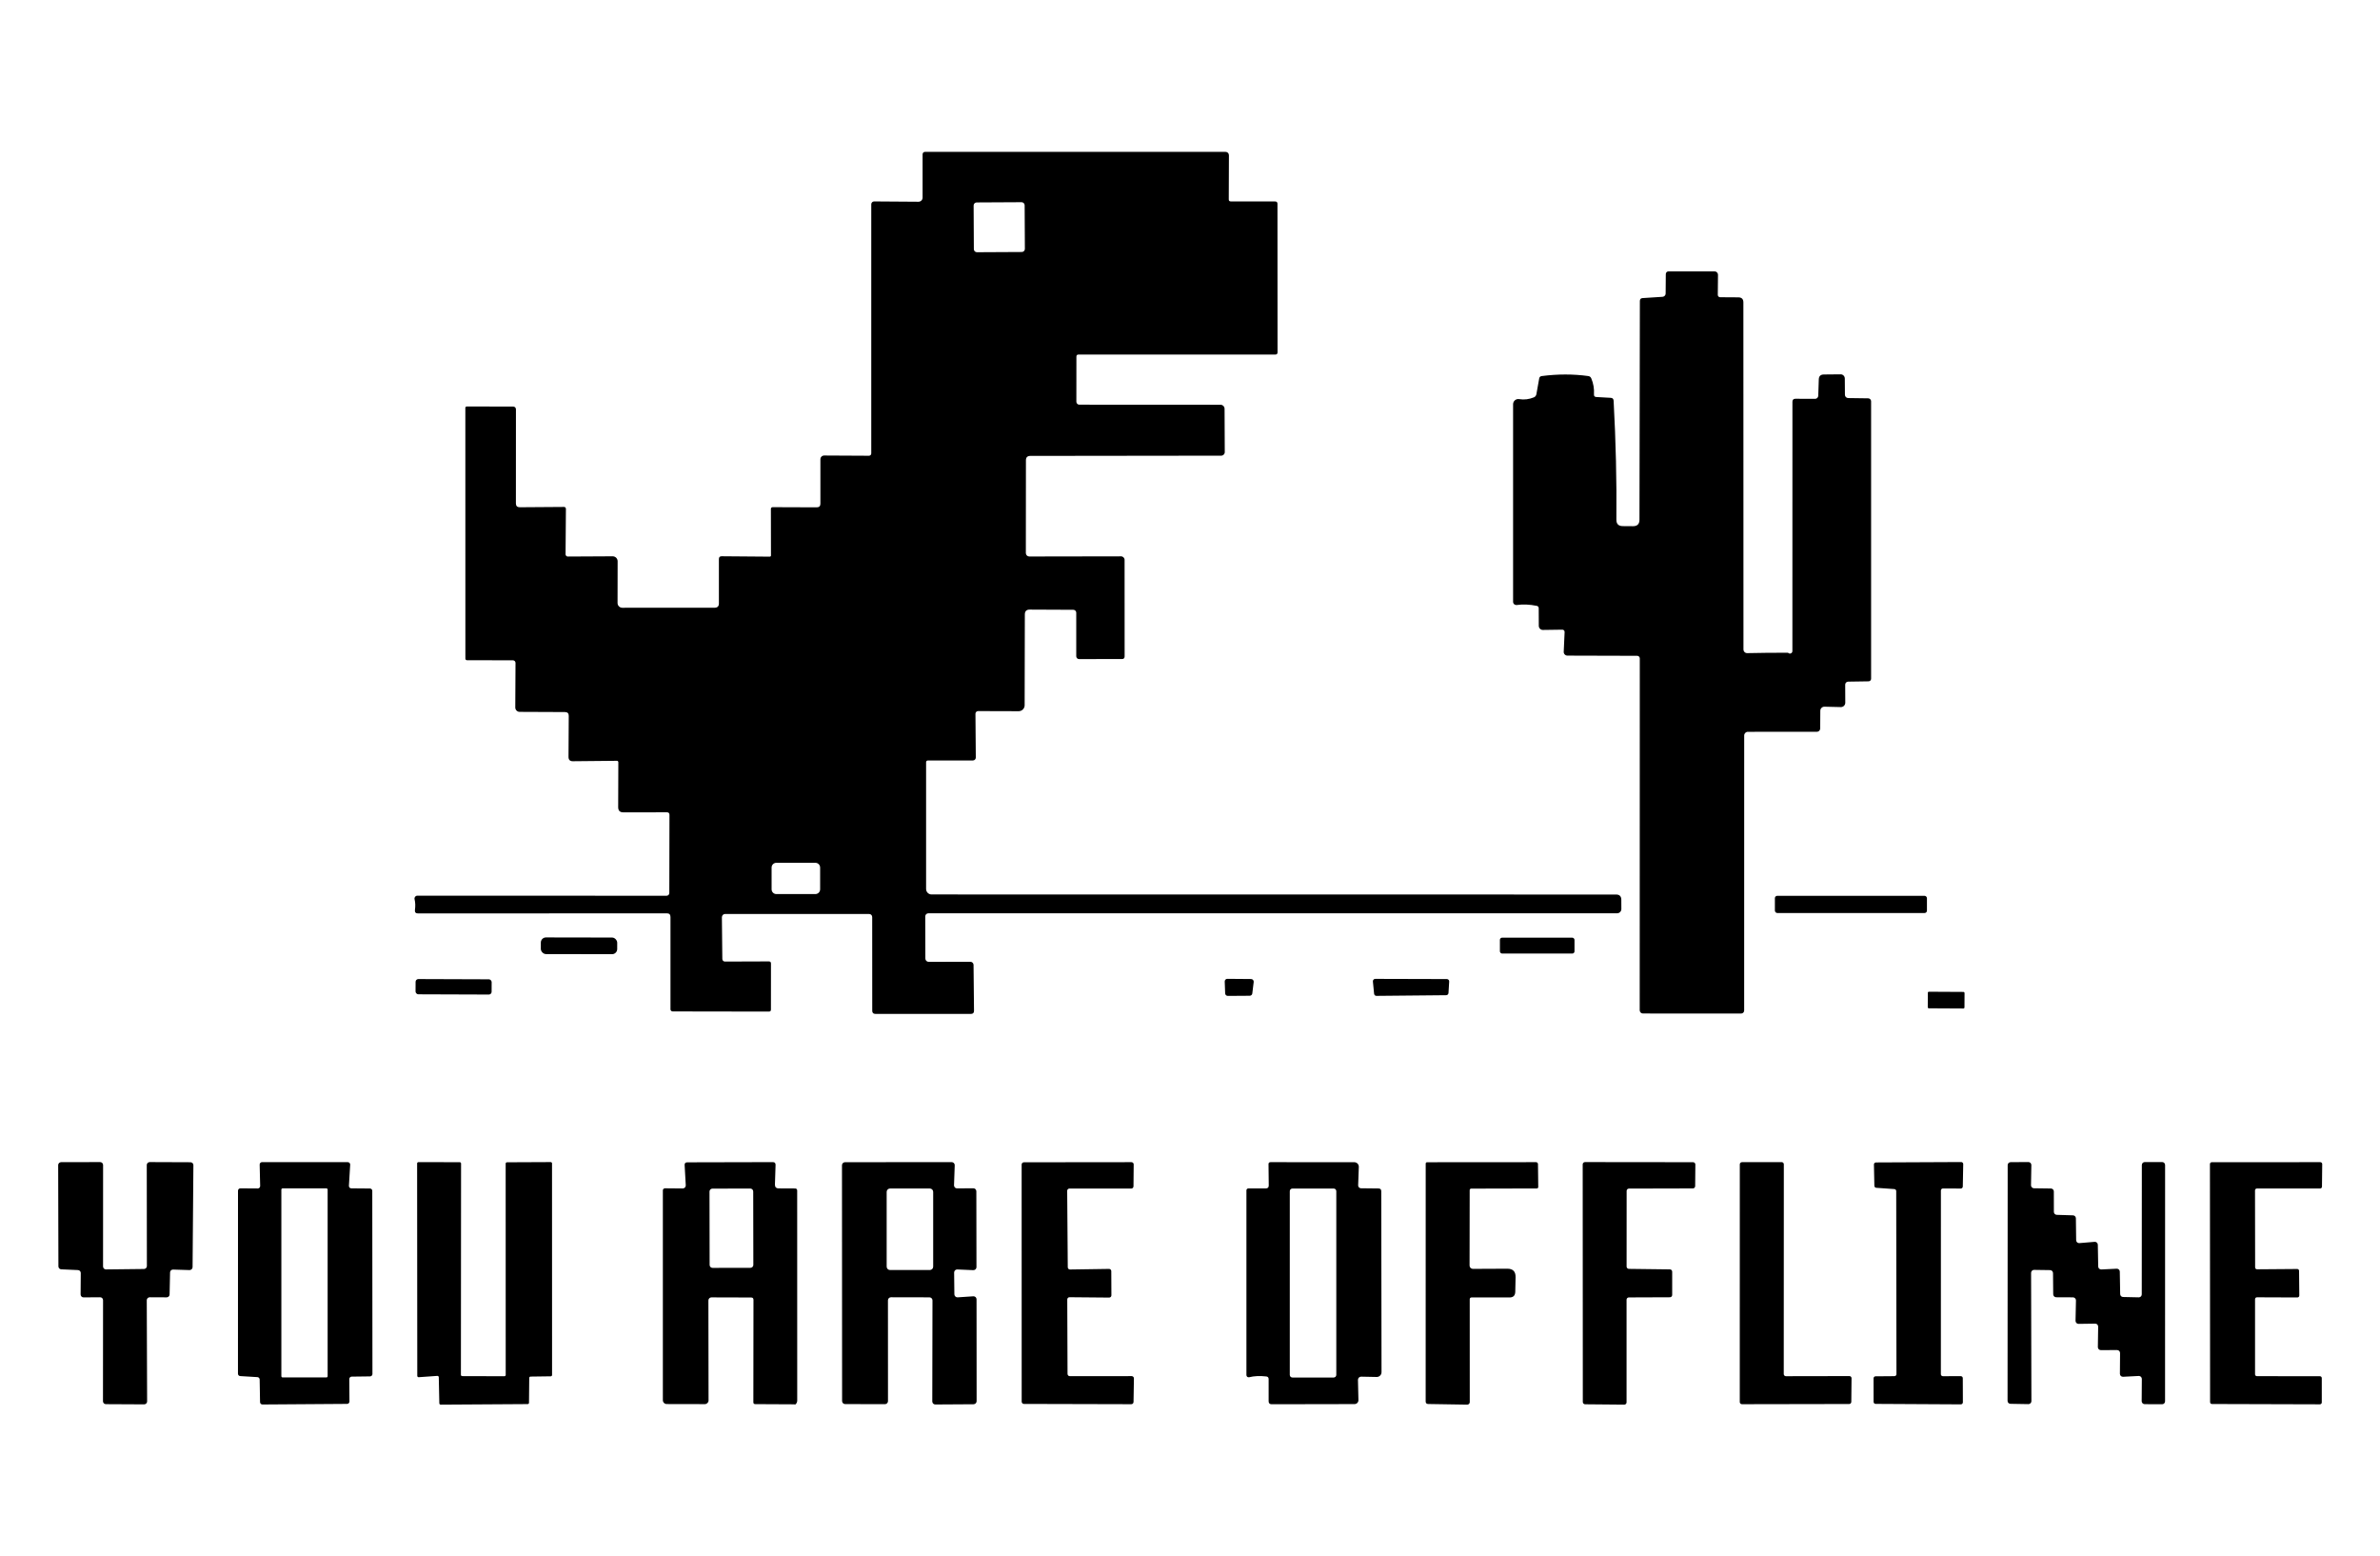 <?xml version="1.0" encoding="UTF-8" standalone="no"?>
<!DOCTYPE svg PUBLIC "-//W3C//DTD SVG 1.1//EN" "http://www.w3.org/Graphics/SVG/1.1/DTD/svg11.dtd">
<svg xmlns="http://www.w3.org/2000/svg" version="1.1" viewBox="0.00 0.00 612.00 400.00" width="612.00" height="400.00">
<path fill="#000000" d="
  M 276.79 91.68
  L 276.78 103.28
  C 276.78 103.69 277.12 104.03 277.53 104.03
  L 313.85 104.05
  C 314.42 104.05 314.89 104.52 314.89 105.09
  L 314.94 116.22
  C 314.94 116.73 314.53 117.14 314.03 117.14
  L 264.93 117.20
  C 264.18 117.21 263.81 117.58 263.81 118.32
  L 263.79 142.18
  C 263.79 142.67 264.19 143.06 264.68 143.06
  L 288.27 143.02
  C 288.77 143.02 289.18 143.43 289.18 143.93
  L 289.19 168.74
  C 289.19 169.19 288.96 169.42 288.51 169.42
  L 277.47 169.43
  C 277.07 169.43 276.75 169.11 276.75 168.72
  L 276.75 157.51
  C 276.75 157.10 276.41 156.76 276.00 156.76
  L 264.79 156.71
  C 263.95 156.70 263.53 157.12 263.53 157.96
  L 263.48 181.30
  C 263.48 182.14 262.79 182.83 261.95 182.83
  L 251.52 182.80
  C 251.14 182.80 250.83 183.10 250.83 183.48
  L 250.92 194.76
  C 250.92 195.16 250.59 195.49 250.19 195.49
  L 238.57 195.50
  C 238.33 195.50 238.14 195.69 238.14 195.93
  L 238.14 228.53
  C 238.14 229.31 238.77 229.94 239.55 229.94
  L 415.56 229.96
  C 416.45 229.96 416.90 230.41 416.91 231.30
  L 416.92 233.68
  C 416.92 234.29 416.43 234.78 415.82 234.78
  L 238.73 234.78
  C 238.28 234.78 237.92 235.14 237.92 235.59
  L 237.95 246.42
  C 237.95 246.88 238.33 247.26 238.79 247.26
  L 249.54 247.25
  C 249.98 247.25 250.33 247.60 250.34 248.04
  L 250.46 259.85
  C 250.46 260.38 250.19 260.65 249.65 260.65
  L 225.09 260.64
  C 224.56 260.64 224.29 260.37 224.29 259.84
  L 224.28 235.75
  C 224.28 235.31 223.93 234.96 223.50 234.96
  L 186.45 234.96
  C 186.00 234.96 185.63 235.33 185.63 235.79
  L 185.74 246.53
  C 185.75 246.90 186.04 247.19 186.41 247.19
  L 197.70 247.15
  C 198.07 247.15 198.25 247.33 198.25 247.70
  L 198.24 259.53
  C 198.24 259.88 198.07 260.05 197.72 260.05
  L 172.96 260.01
  C 172.66 260.01 172.41 259.76 172.41 259.46
  L 172.41 235.73
  C 172.41 235.10 172.10 234.79 171.48 234.79
  L 107.51 234.82
  C 106.88 234.82 106.61 234.51 106.70 233.88
  C 106.84 232.95 106.81 232.04 106.60 231.15
  C 106.50 230.69 106.84 230.26 107.30 230.26
  L 171.42 230.27
  C 171.80 230.27 172.11 229.96 172.11 229.58
  L 172.15 209.48
  C 172.15 209.04 171.93 208.82 171.49 208.82
  L 160.27 208.83
  C 159.40 208.83 158.96 208.39 158.96 207.52
  L 159.00 195.95
  C 159.00 195.74 158.83 195.57 158.63 195.58
  L 147.31 195.69
  C 146.56 195.70 146.18 195.32 146.19 194.56
  L 146.25 184.03
  C 146.26 183.38 145.93 183.06 145.28 183.05
  L 133.62 183.00
  C 133.00 183.00 132.50 182.49 132.50 181.87
  L 132.56 170.41
  C 132.56 170.05 132.27 169.75 131.91 169.75
  L 120.07 169.72
  C 119.85 169.72 119.67 169.54 119.67 169.32
  L 119.66 104.84
  C 119.66 104.65 119.82 104.50 120.01 104.50
  L 131.96 104.51
  C 132.35 104.51 132.67 104.82 132.67 105.21
  L 132.66 129.41
  C 132.66 130.07 132.99 130.40 133.66 130.40
  L 145.05 130.32
  C 145.31 130.32 145.53 130.54 145.52 130.80
  L 145.43 142.50
  C 145.43 142.81 145.69 143.07 146.00 143.07
  L 157.54 143.01
  C 158.25 143.01 158.82 143.58 158.82 144.29
  L 158.80 155.02
  C 158.80 155.69 159.35 156.24 160.02 156.24
  L 183.75 156.23
  C 184.49 156.23 184.86 155.86 184.86 155.13
  L 184.86 143.70
  C 184.86 143.23 185.09 143.00 185.56 143.00
  L 197.95 143.10
  C 198.12 143.10 198.25 142.97 198.25 142.80
  L 198.23 130.81
  C 198.23 130.57 198.42 130.38 198.66 130.38
  L 210.02 130.42
  C 210.65 130.42 210.96 130.11 210.96 129.48
  L 210.96 118.07
  C 210.96 117.53 211.39 117.10 211.93 117.10
  L 223.44 117.16
  C 223.77 117.17 224.04 116.90 224.04 116.56
  L 224.04 52.51
  C 224.04 52.11 224.37 51.78 224.77 51.78
  L 236.19 51.86
  C 236.77 51.86 237.24 51.39 237.24 50.81
  L 237.24 39.65
  C 237.24 39.31 237.51 39.04 237.85 39.04
  L 315.15 39.04
  C 315.63 39.04 316.02 39.43 316.01 39.91
  L 315.97 51.25
  C 315.96 51.60 316.14 51.78 316.50 51.78
  L 327.89 51.79
  C 328.29 51.79 328.49 51.99 328.49 52.39
  L 328.51 90.57
  C 328.51 90.96 328.32 91.15 327.93 91.15
  L 277.32 91.15
  C 276.97 91.15 276.79 91.33 276.79 91.68
  Z
  M 263.481 52.766
  C 263.48 52.33 263.12 51.98 262.686 51.98
  L 251.147 52.04
  C 250.71 52.04 250.36 52.40 250.361 52.834
  L 250.419 64.054
  C 250.42 64.49 250.78 64.84 251.214 64.84
  L 262.753 64.78
  C 263.19 64.78 263.54 64.42 263.539 63.986
  L 263.481 52.766
  Z
  M 210.89 223.02
  C 210.89 222.35 210.34 221.80 209.67 221.80
  L 199.63 221.80
  C 198.96 221.80 198.41 222.35 198.41 223.02
  L 198.41 228.62
  C 198.41 229.29 198.96 229.84 199.63 229.84
  L 209.67 229.84
  C 210.34 229.84 210.89 229.29 210.89 228.62
  L 210.89 223.02
  Z"
/>
<path fill="#000000" d="
  M 442.31 76.41
  L 447.00 76.44
  C 447.87 76.45 448.30 76.88 448.30 77.75
  L 448.32 166.95
  C 448.32 167.49 448.76 167.92 449.30 167.90
  C 452.66 167.83 456.13 167.79 459.72 167.80
  C 459.76 167.80 459.80 167.81 459.83 167.84
  C 460.23 168.22 460.90 167.94 460.90 167.38
  C 460.90 145.65 460.90 124.28 460.91 103.28
  C 460.91 102.77 461.17 102.51 461.68 102.51
  L 466.75 102.53
  C 467.18 102.53 467.53 102.19 467.55 101.75
  L 467.69 97.52
  C 467.72 96.69 468.15 96.28 468.98 96.27
  L 473.30 96.23
  C 473.89 96.22 474.37 96.70 474.38 97.30
  L 474.41 101.49
  C 474.41 101.95 474.78 102.32 475.24 102.33
  L 480.40 102.40
  C 480.81 102.41 481.14 102.74 481.14 103.15
  L 481.14 174.50
  C 481.14 174.85 480.86 175.14 480.50 175.15
  L 475.24 175.23
  C 474.81 175.24 474.47 175.59 474.48 176.01
  L 474.50 180.64
  C 474.51 181.27 473.98 181.79 473.35 181.77
  L 469.16 181.67
  C 468.57 181.65 468.08 182.13 468.08 182.72
  L 468.05 187.29
  C 468.04 187.75 467.67 188.12 467.21 188.12
  L 449.44 188.13
  C 448.93 188.13 448.51 188.55 448.51 189.06
  L 448.50 259.77
  C 448.50 260.20 448.16 260.55 447.73 260.55
  L 422.46 260.54
  C 422.01 260.54 421.64 260.17 421.64 259.71
  L 421.66 169.25
  C 421.66 168.89 421.37 168.60 421.00 168.59
  L 403.05 168.54
  C 402.51 168.54 402.07 168.09 402.10 167.55
  L 402.33 162.49
  C 402.35 162.15 402.08 161.86 401.74 161.87
  L 396.75 161.94
  C 396.17 161.95 395.70 161.48 395.69 160.89
  L 395.67 156.36
  C 395.66 156.02 395.50 155.82 395.17 155.75
  C 393.36 155.38 391.64 155.30 390.03 155.53
  C 389.53 155.60 389.08 155.22 389.08 154.71
  L 389.08 103.92
  C 389.08 103.10 389.81 102.47 390.62 102.60
  C 391.91 102.81 393.18 102.66 394.42 102.15
  C 394.76 102.01 395.01 101.71 395.07 101.35
  L 395.80 97.26
  C 395.85 96.95 396.10 96.72 396.41 96.68
  C 400.54 96.14 404.53 96.14 408.40 96.67
  C 408.77 96.72 409.03 96.91 409.18 97.26
  C 409.73 98.55 409.97 99.93 409.88 101.40
  C 409.85 101.81 410.05 102.03 410.46 102.06
  L 414.20 102.27
  C 414.66 102.30 414.90 102.54 414.93 103.01
  C 415.50 113.51 415.74 123.71 415.64 133.60
  C 415.63 134.69 416.18 135.24 417.27 135.25
  L 419.90 135.27
  C 421.02 135.28 421.58 134.72 421.58 133.60
  L 421.68 77.37
  C 421.69 76.90 421.92 76.66 422.38 76.63
  L 427.52 76.30
  C 427.96 76.27 428.30 75.91 428.31 75.48
  L 428.35 70.46
  C 428.35 70.07 428.66 69.76 429.04 69.76
  L 440.89 69.76
  C 441.38 69.76 441.77 70.15 441.77 70.64
  L 441.72 75.81
  C 441.72 76.14 441.98 76.40 442.31 76.41
  Z"
/>
<rect fill="#000000" x="456.40" y="230.29" width="39.10" height="4.42" rx="0.60"/>
<rect fill="#000000" x="-9.82" y="-2.14" transform="translate(148.89,243.14) rotate(0.1)" width="19.64" height="4.28" rx="1.32"/>
<rect fill="#000000" x="385.69" y="241.05" width="19.18" height="4.08" rx="0.56"/>
<rect fill="#000000" x="-9.78" y="-1.96" transform="translate(116.64,253.68) rotate(0.2)" width="19.56" height="3.92" rx="0.71"/>
<path fill="#000000" d="
  M 321.35 255.98
  L 315.72 256.02
  C 315.35 256.02 315.05 255.73 315.04 255.36
  L 314.93 252.33
  C 314.91 251.94 315.22 251.62 315.61 251.63
  L 321.71 251.68
  C 322.12 251.69 322.43 252.04 322.38 252.44
  L 322.02 255.39
  C 321.98 255.73 321.69 255.98 321.35 255.98
  Z"
/>
<path fill="#000000" d="
  M 371.88 255.84
  L 353.94 256.01
  C 353.63 256.02 353.37 255.78 353.34 255.47
  L 353.03 252.30
  C 353.00 251.95 353.28 251.64 353.63 251.64
  L 372.05 251.69
  C 372.40 251.69 372.67 251.98 372.65 252.32
  L 372.47 255.27
  C 372.45 255.59 372.20 255.83 371.88 255.84
  Z"
/>
<rect fill="#000000" x="-4.72" y="-2.13" transform="translate(500.44,257.10) rotate(0.3)" width="9.44" height="4.26" rx="0.27"/>
<path fill="#000000" d="
  M 37.74 334.25
  L 37.83 360.26
  C 37.83 360.68 37.49 361.02 37.07 361.02
  L 27.23 360.97
  C 26.81 360.97 26.48 360.64 26.48 360.22
  L 26.50 334.24
  C 26.50 333.82 26.16 333.48 25.74 333.49
  L 21.49 333.52
  C 21.07 333.53 20.73 333.19 20.73 332.77
  L 20.77 327.25
  C 20.77 326.85 20.45 326.52 20.05 326.50
  L 15.74 326.31
  C 15.34 326.29 15.02 325.96 15.02 325.56
  L 14.96 299.51
  C 14.96 299.10 15.30 298.76 15.71 298.76
  L 25.76 298.74
  C 26.17 298.74 26.51 299.08 26.51 299.49
  L 26.50 325.58
  C 26.50 326.00 26.84 326.34 27.26 326.33
  L 37.03 326.22
  C 37.44 326.21 37.77 325.88 37.77 325.47
  L 37.74 299.49
  C 37.74 299.08 38.08 298.74 38.49 298.74
  L 48.99 298.78
  C 49.40 298.78 49.74 299.12 49.73 299.53
  L 49.52 325.75
  C 49.51 326.17 49.16 326.51 48.74 326.50
  L 44.50 326.37
  C 44.08 326.36 43.73 326.69 43.73 327.11
  L 43.61 332.77
  C 43.61 333.18 43.27 333.51 42.86 333.51
  L 38.50 333.49
  C 38.08 333.49 37.74 333.83 37.74 334.25
  Z"
/>
<path fill="#000000" d="
  M 66.90 304.89
  L 66.77 299.37
  C 66.77 299.03 67.04 298.75 67.38 298.75
  L 89.44 298.76
  C 89.79 298.76 90.07 299.06 90.05 299.41
  L 89.72 304.84
  C 89.70 305.19 89.97 305.48 90.32 305.49
  L 95.13 305.53
  C 95.46 305.53 95.73 305.80 95.73 306.13
  L 95.77 353.22
  C 95.77 353.55 95.50 353.82 95.17 353.83
  L 90.43 353.89
  C 90.09 353.90 89.82 354.17 89.82 354.51
  L 89.86 360.29
  C 89.86 360.63 89.59 360.90 89.25 360.90
  L 67.48 361.05
  C 67.15 361.05 66.88 360.78 66.87 360.45
  L 66.77 354.62
  C 66.76 354.30 66.51 354.04 66.20 354.02
  L 61.76 353.75
  C 61.44 353.73 61.19 353.47 61.19 353.14
  L 61.20 306.10
  C 61.20 305.76 61.47 305.49 61.81 305.49
  L 66.28 305.52
  C 66.63 305.52 66.90 305.24 66.90 304.89
  Z
  M 84.25 305.82
  C 84.25 305.64 84.11 305.50 83.93 305.50
  L 72.67 305.50
  C 72.49 305.50 72.35 305.64 72.35 305.82
  L 72.35 353.78
  C 72.35 353.96 72.49 354.10 72.67 354.10
  L 83.93 354.10
  C 84.11 354.10 84.25 353.96 84.25 353.78
  L 84.25 305.82
  Z"
/>
<path fill="#000000" d="
  M 112.46 353.70
  L 107.66 354.04
  C 107.47 354.05 107.30 353.89 107.30 353.70
  L 107.26 299.09
  C 107.26 298.90 107.41 298.75 107.60 298.75
  L 118.22 298.77
  C 118.41 298.77 118.56 298.92 118.56 299.11
  L 118.52 353.42
  C 118.52 353.61 118.67 353.76 118.86 353.76
  L 129.70 353.79
  C 129.89 353.79 130.04 353.64 130.04 353.45
  L 130.03 299.13
  C 130.03 298.94 130.18 298.79 130.37 298.79
  L 141.61 298.74
  C 141.80 298.74 141.95 298.89 141.95 299.08
  L 141.96 353.47
  C 141.96 353.65 141.81 353.80 141.63 353.81
  L 136.42 353.88
  C 136.24 353.89 136.09 354.04 136.09 354.22
  L 136.03 360.61
  C 136.03 360.80 135.88 360.95 135.69 360.95
  L 113.31 361.09
  C 113.13 361.09 112.98 360.94 112.97 360.76
  L 112.83 354.04
  C 112.82 353.84 112.66 353.69 112.46 353.70
  Z"
/>
<path fill="#000000" d="
  M 204.24 361.01
  L 194.22 360.96
  C 193.89 360.96 193.72 360.80 193.72 360.47
  L 193.75 334.15
  C 193.75 333.75 193.55 333.55 193.15 333.55
  L 182.94 333.52
  C 182.51 333.52 182.16 333.87 182.16 334.31
  L 182.20 360.01
  C 182.20 360.53 181.77 360.96 181.24 360.96
  L 171.45 360.94
  C 170.90 360.94 170.45 360.50 170.45 359.95
  L 170.45 306.01
  C 170.45 305.72 170.69 305.48 170.99 305.48
  L 175.55 305.52
  C 176.00 305.53 176.37 305.15 176.34 304.70
  L 176.05 299.52
  C 176.02 299.04 176.25 298.80 176.73 298.80
  L 198.72 298.75
  C 199.21 298.74 199.44 298.98 199.43 299.47
  L 199.27 304.49
  C 199.25 305.16 199.58 305.50 200.25 305.50
  L 204.43 305.52
  C 204.80 305.52 204.99 305.71 204.99 306.08
  C 204.99 324.23 204.99 342.22 205.00 360.06
  C 205.00 360.41 204.85 360.75 204.59 360.99
  C 204.52 361.06 204.43 361.08 204.34 361.04
  C 204.31 361.02 204.28 361.01 204.24 361.01
  Z
  M 193.684 306.29
  C 193.68 305.88 193.35 305.54 192.932 305.541
  L 183.192 305.558
  C 182.78 305.56 182.44 305.90 182.444 306.31
  L 182.476 325.19
  C 182.48 325.60 182.81 325.94 183.228 325.938
  L 192.968 325.921
  C 193.38 325.92 193.72 325.58 193.716 325.17
  L 193.684 306.29
  Z"
/>
<path fill="#000000" d="
  M 239.00 333.51
  L 229.11 333.49
  C 228.68 333.49 228.33 333.84 228.33 334.27
  L 228.34 360.19
  C 228.34 360.62 227.99 360.97 227.56 360.97
  L 217.32 360.95
  C 216.89 360.95 216.54 360.60 216.54 360.17
  L 216.51 299.55
  C 216.51 299.12 216.86 298.77 217.29 298.77
  L 244.72 298.75
  C 245.16 298.75 245.52 299.12 245.50 299.56
  L 245.32 304.70
  C 245.30 305.14 245.66 305.51 246.11 305.50
  L 250.27 305.47
  C 250.71 305.46 251.06 305.81 251.06 306.25
  L 251.09 325.74
  C 251.09 326.19 250.72 326.54 250.27 326.52
  L 246.16 326.34
  C 245.72 326.32 245.34 326.68 245.35 327.13
  L 245.41 332.74
  C 245.42 333.18 245.80 333.53 246.24 333.51
  L 250.28 333.24
  C 250.73 333.21 251.11 333.56 251.11 334.01
  L 251.13 360.20
  C 251.13 360.63 250.78 360.98 250.35 360.99
  L 240.52 361.05
  C 240.08 361.06 239.73 360.71 239.73 360.27
  L 239.78 334.29
  C 239.78 333.86 239.43 333.51 239.00 333.51
  Z
  M 239.96 306.40
  C 239.96 305.92 239.57 305.53 239.09 305.53
  L 228.87 305.53
  C 228.39 305.53 228.00 305.92 228.00 306.40
  L 228.00 325.62
  C 228.00 326.10 228.39 326.49 228.87 326.49
  L 239.09 326.49
  C 239.57 326.49 239.96 326.10 239.96 325.62
  L 239.96 306.40
  Z"
/>
<path fill="#000000" d="
  M 285.76 326.78
  L 285.79 332.99
  C 285.79 333.32 285.53 333.58 285.20 333.57
  L 275.03 333.48
  C 274.70 333.47 274.44 333.73 274.44 334.06
  L 274.51 353.19
  C 274.51 353.51 274.77 353.77 275.09 353.77
  L 291.00 353.76
  C 291.32 353.76 291.59 354.03 291.58 354.35
  L 291.48 360.41
  C 291.47 360.73 291.22 360.98 290.90 360.98
  L 263.30 360.91
  C 262.98 360.91 262.72 360.65 262.72 360.33
  L 262.71 299.37
  C 262.71 299.05 262.97 298.79 263.29 298.79
  L 290.94 298.76
  C 291.27 298.76 291.53 299.02 291.52 299.35
  L 291.47 304.98
  C 291.46 305.29 291.20 305.55 290.89 305.55
  L 275.00 305.54
  C 274.68 305.54 274.42 305.80 274.42 306.12
  L 274.57 325.78
  C 274.57 326.10 274.83 326.36 275.15 326.35
  L 285.17 326.20
  C 285.50 326.19 285.76 326.45 285.76 326.78
  Z"
/>
<path fill="#000000" d="
  M 326.25 304.74
  L 326.19 299.29
  C 326.18 298.94 326.36 298.76 326.71 298.76
  L 348.24 298.77
  C 348.91 298.77 349.44 299.32 349.41 299.99
  L 349.24 304.71
  C 349.22 305.12 349.55 305.46 349.96 305.47
  L 354.48 305.52
  C 354.95 305.53 355.18 305.76 355.18 306.23
  L 355.25 352.75
  C 355.25 353.44 354.69 353.99 354.00 353.98
  L 350.02 353.90
  C 349.56 353.89 349.18 354.27 349.19 354.73
  L 349.31 359.93
  C 349.32 360.49 348.88 360.94 348.32 360.95
  L 327.00 360.99
  C 326.48 360.99 326.22 360.73 326.22 360.21
  L 326.22 354.51
  C 326.22 354.12 326.02 353.90 325.63 353.85
  C 323.98 353.66 322.50 353.72 321.21 354.05
  C 320.86 354.14 320.51 353.87 320.51 353.50
  L 320.51 306.00
  C 320.51 305.73 320.73 305.51 321.00 305.51
  L 325.50 305.51
  C 326.01 305.50 326.26 305.25 326.25 304.74
  Z
  M 343.62 306.21
  C 343.62 305.84 343.32 305.54 342.95 305.54
  L 332.33 305.54
  C 331.96 305.54 331.66 305.84 331.66 306.21
  L 331.66 353.45
  C 331.66 353.82 331.96 354.12 332.33 354.12
  L 342.95 354.12
  C 343.32 354.12 343.62 353.82 343.62 353.45
  L 343.62 306.21
  Z"
/>
<path fill="#000000" d="
  M 377.92 305.95
  L 377.89 325.35
  C 377.89 325.81 378.27 326.19 378.73 326.19
  L 387.58 326.15
  C 389.04 326.14 389.75 326.87 389.72 328.33
  L 389.64 332.10
  C 389.61 333.06 389.12 333.54 388.15 333.54
  L 378.45 333.53
  C 378.10 333.53 377.93 333.70 377.93 334.05
  L 377.94 360.44
  C 377.94 360.80 377.64 361.10 377.28 361.09
  L 367.26 360.93
  C 366.82 360.92 366.60 360.70 366.60 360.26
  L 366.61 299.13
  C 366.61 298.94 366.76 298.78 366.95 298.78
  L 394.99 298.76
  C 395.26 298.76 395.47 298.97 395.48 299.24
  L 395.55 305.11
  C 395.55 305.38 395.41 305.52 395.14 305.52
  L 378.30 305.56
  C 378.09 305.56 377.92 305.73 377.92 305.95
  Z"
/>
<path fill="#000000" d="
  M 418.26 334.12
  L 418.26 360.50
  C 418.26 360.83 417.99 361.10 417.66 361.09
  L 407.59 361.00
  C 407.27 360.99 407.01 360.73 407.01 360.41
  L 406.98 299.33
  C 406.98 299.00 407.24 298.74 407.57 298.74
  L 435.36 298.77
  C 435.69 298.77 435.96 299.04 435.95 299.37
  L 435.90 304.93
  C 435.89 305.25 435.63 305.51 435.31 305.51
  L 418.87 305.55
  C 418.54 305.55 418.28 305.81 418.28 306.14
  L 418.27 325.60
  C 418.27 325.92 418.53 326.18 418.85 326.19
  L 429.41 326.32
  C 429.73 326.33 429.99 326.59 429.99 326.91
  L 429.99 332.90
  C 429.99 333.23 429.73 333.49 429.40 333.49
  L 418.85 333.53
  C 418.52 333.53 418.26 333.79 418.26 334.12
  Z"
/>
<path fill="#000000" d="
  M 459.23 353.78
  L 475.56 353.75
  C 475.87 353.75 476.12 354.00 476.11 354.31
  L 476.05 360.39
  C 476.04 360.69 475.80 360.93 475.50 360.93
  L 447.92 360.98
  C 447.62 360.98 447.37 360.73 447.37 360.43
  L 447.38 299.31
  C 447.38 299.01 447.63 298.76 447.93 298.76
  L 458.15 298.75
  C 458.45 298.75 458.70 299.00 458.70 299.30
  L 458.68 353.23
  C 458.68 353.53 458.93 353.78 459.23 353.78
  Z"
/>
<path fill="#000000" d="
  M 481.98 304.84
  L 481.87 299.36
  C 481.86 299.07 482.10 298.83 482.39 298.83
  L 504.31 298.73
  C 504.60 298.73 504.84 298.97 504.83 299.26
  L 504.72 305.03
  C 504.71 305.31 504.48 305.54 504.20 305.54
  L 499.61 305.52
  C 499.32 305.52 499.09 305.75 499.09 306.04
  L 499.08 353.26
  C 499.08 353.55 499.31 353.78 499.60 353.78
  L 504.20 353.77
  C 504.49 353.77 504.72 354.00 504.72 354.29
  L 504.74 360.50
  C 504.74 360.78 504.50 361.02 504.22 361.02
  L 482.30 360.90
  C 482.01 360.90 481.78 360.67 481.78 360.38
  L 481.77 354.33
  C 481.77 354.04 482.00 353.81 482.29 353.81
  L 487.14 353.77
  C 487.43 353.77 487.66 353.54 487.66 353.25
  L 487.60 306.19
  C 487.60 305.92 487.39 305.70 487.12 305.68
  L 482.46 305.35
  C 482.20 305.33 481.99 305.11 481.98 304.84
  Z"
/>
<path fill="#000000" d="
  M 550.74 332.75
  L 550.76 299.49
  C 550.76 299.07 551.10 298.73 551.52 298.73
  L 555.98 298.73
  C 556.40 298.73 556.74 299.07 556.74 299.49
  L 556.73 360.24
  C 556.73 360.66 556.39 361.00 555.97 360.99
  L 551.48 360.97
  C 551.06 360.96 550.72 360.62 550.72 360.20
  L 550.76 354.48
  C 550.76 354.05 550.39 353.70 549.96 353.72
  L 545.92 353.93
  C 545.49 353.95 545.12 353.60 545.12 353.17
  L 545.16 347.83
  C 545.16 347.40 544.82 347.06 544.39 347.06
  L 540.21 347.08
  C 539.79 347.08 539.45 346.73 539.45 346.31
  L 539.53 341.04
  C 539.53 340.61 539.19 340.26 538.76 340.27
  L 534.49 340.33
  C 534.06 340.34 533.71 339.98 533.71 339.55
  L 533.82 334.29
  C 533.82 333.87 533.48 333.52 533.06 333.51
  L 528.73 333.49
  C 528.31 333.48 527.98 333.15 527.97 332.73
  L 527.92 327.26
  C 527.91 326.85 527.58 326.52 527.17 326.51
  L 523.05 326.45
  C 522.63 326.44 522.28 326.79 522.28 327.21
  L 522.36 360.20
  C 522.36 360.62 522.01 360.96 521.59 360.96
  L 516.98 360.88
  C 516.56 360.88 516.23 360.54 516.23 360.12
  L 516.26 299.51
  C 516.26 299.10 516.60 298.76 517.01 298.76
  L 521.58 298.73
  C 522.01 298.72 522.35 299.07 522.35 299.50
  L 522.26 304.70
  C 522.26 305.12 522.59 305.46 523.01 305.47
  L 527.38 305.53
  C 527.80 305.54 528.13 305.87 528.13 306.29
  L 528.14 311.54
  C 528.14 311.95 528.47 312.29 528.88 312.30
  L 533.06 312.43
  C 533.47 312.44 533.79 312.77 533.80 313.18
  L 533.87 318.82
  C 533.88 319.26 534.25 319.61 534.69 319.57
  L 538.61 319.24
  C 539.05 319.20 539.43 319.54 539.44 319.98
  L 539.54 325.60
  C 539.55 326.03 539.91 326.36 540.34 326.34
  L 544.30 326.15
  C 544.72 326.13 545.09 326.47 545.09 326.89
  L 545.19 332.67
  C 545.19 333.08 545.52 333.41 545.93 333.42
  L 549.96 333.51
  C 550.39 333.52 550.74 333.18 550.74 332.75
  Z"
/>
<path fill="#000000" d="
  M 579.86 306.01
  L 579.89 325.82
  C 579.89 326.08 580.11 326.30 580.37 326.30
  L 590.71 326.22
  C 590.98 326.22 591.19 326.43 591.19 326.70
  L 591.25 333.05
  C 591.25 333.32 591.03 333.54 590.76 333.54
  L 580.35 333.50
  C 580.09 333.50 579.87 333.72 579.87 333.98
  L 579.87 353.29
  C 579.87 353.56 580.08 353.77 580.35 353.77
  L 596.55 353.79
  C 596.82 353.79 597.03 354.00 597.03 354.27
  L 597.03 360.53
  C 597.03 360.79 596.81 361.01 596.55 361.01
  L 568.79 360.93
  C 568.52 360.93 568.31 360.72 568.31 360.45
  L 568.27 299.25
  C 568.27 298.98 568.48 298.77 568.75 298.77
  L 596.66 298.76
  C 596.92 298.76 597.14 298.98 597.14 299.24
  L 597.08 305.05
  C 597.08 305.32 596.87 305.53 596.60 305.53
  L 580.34 305.53
  C 580.08 305.53 579.86 305.75 579.86 306.01
  Z"
/>
</svg>
